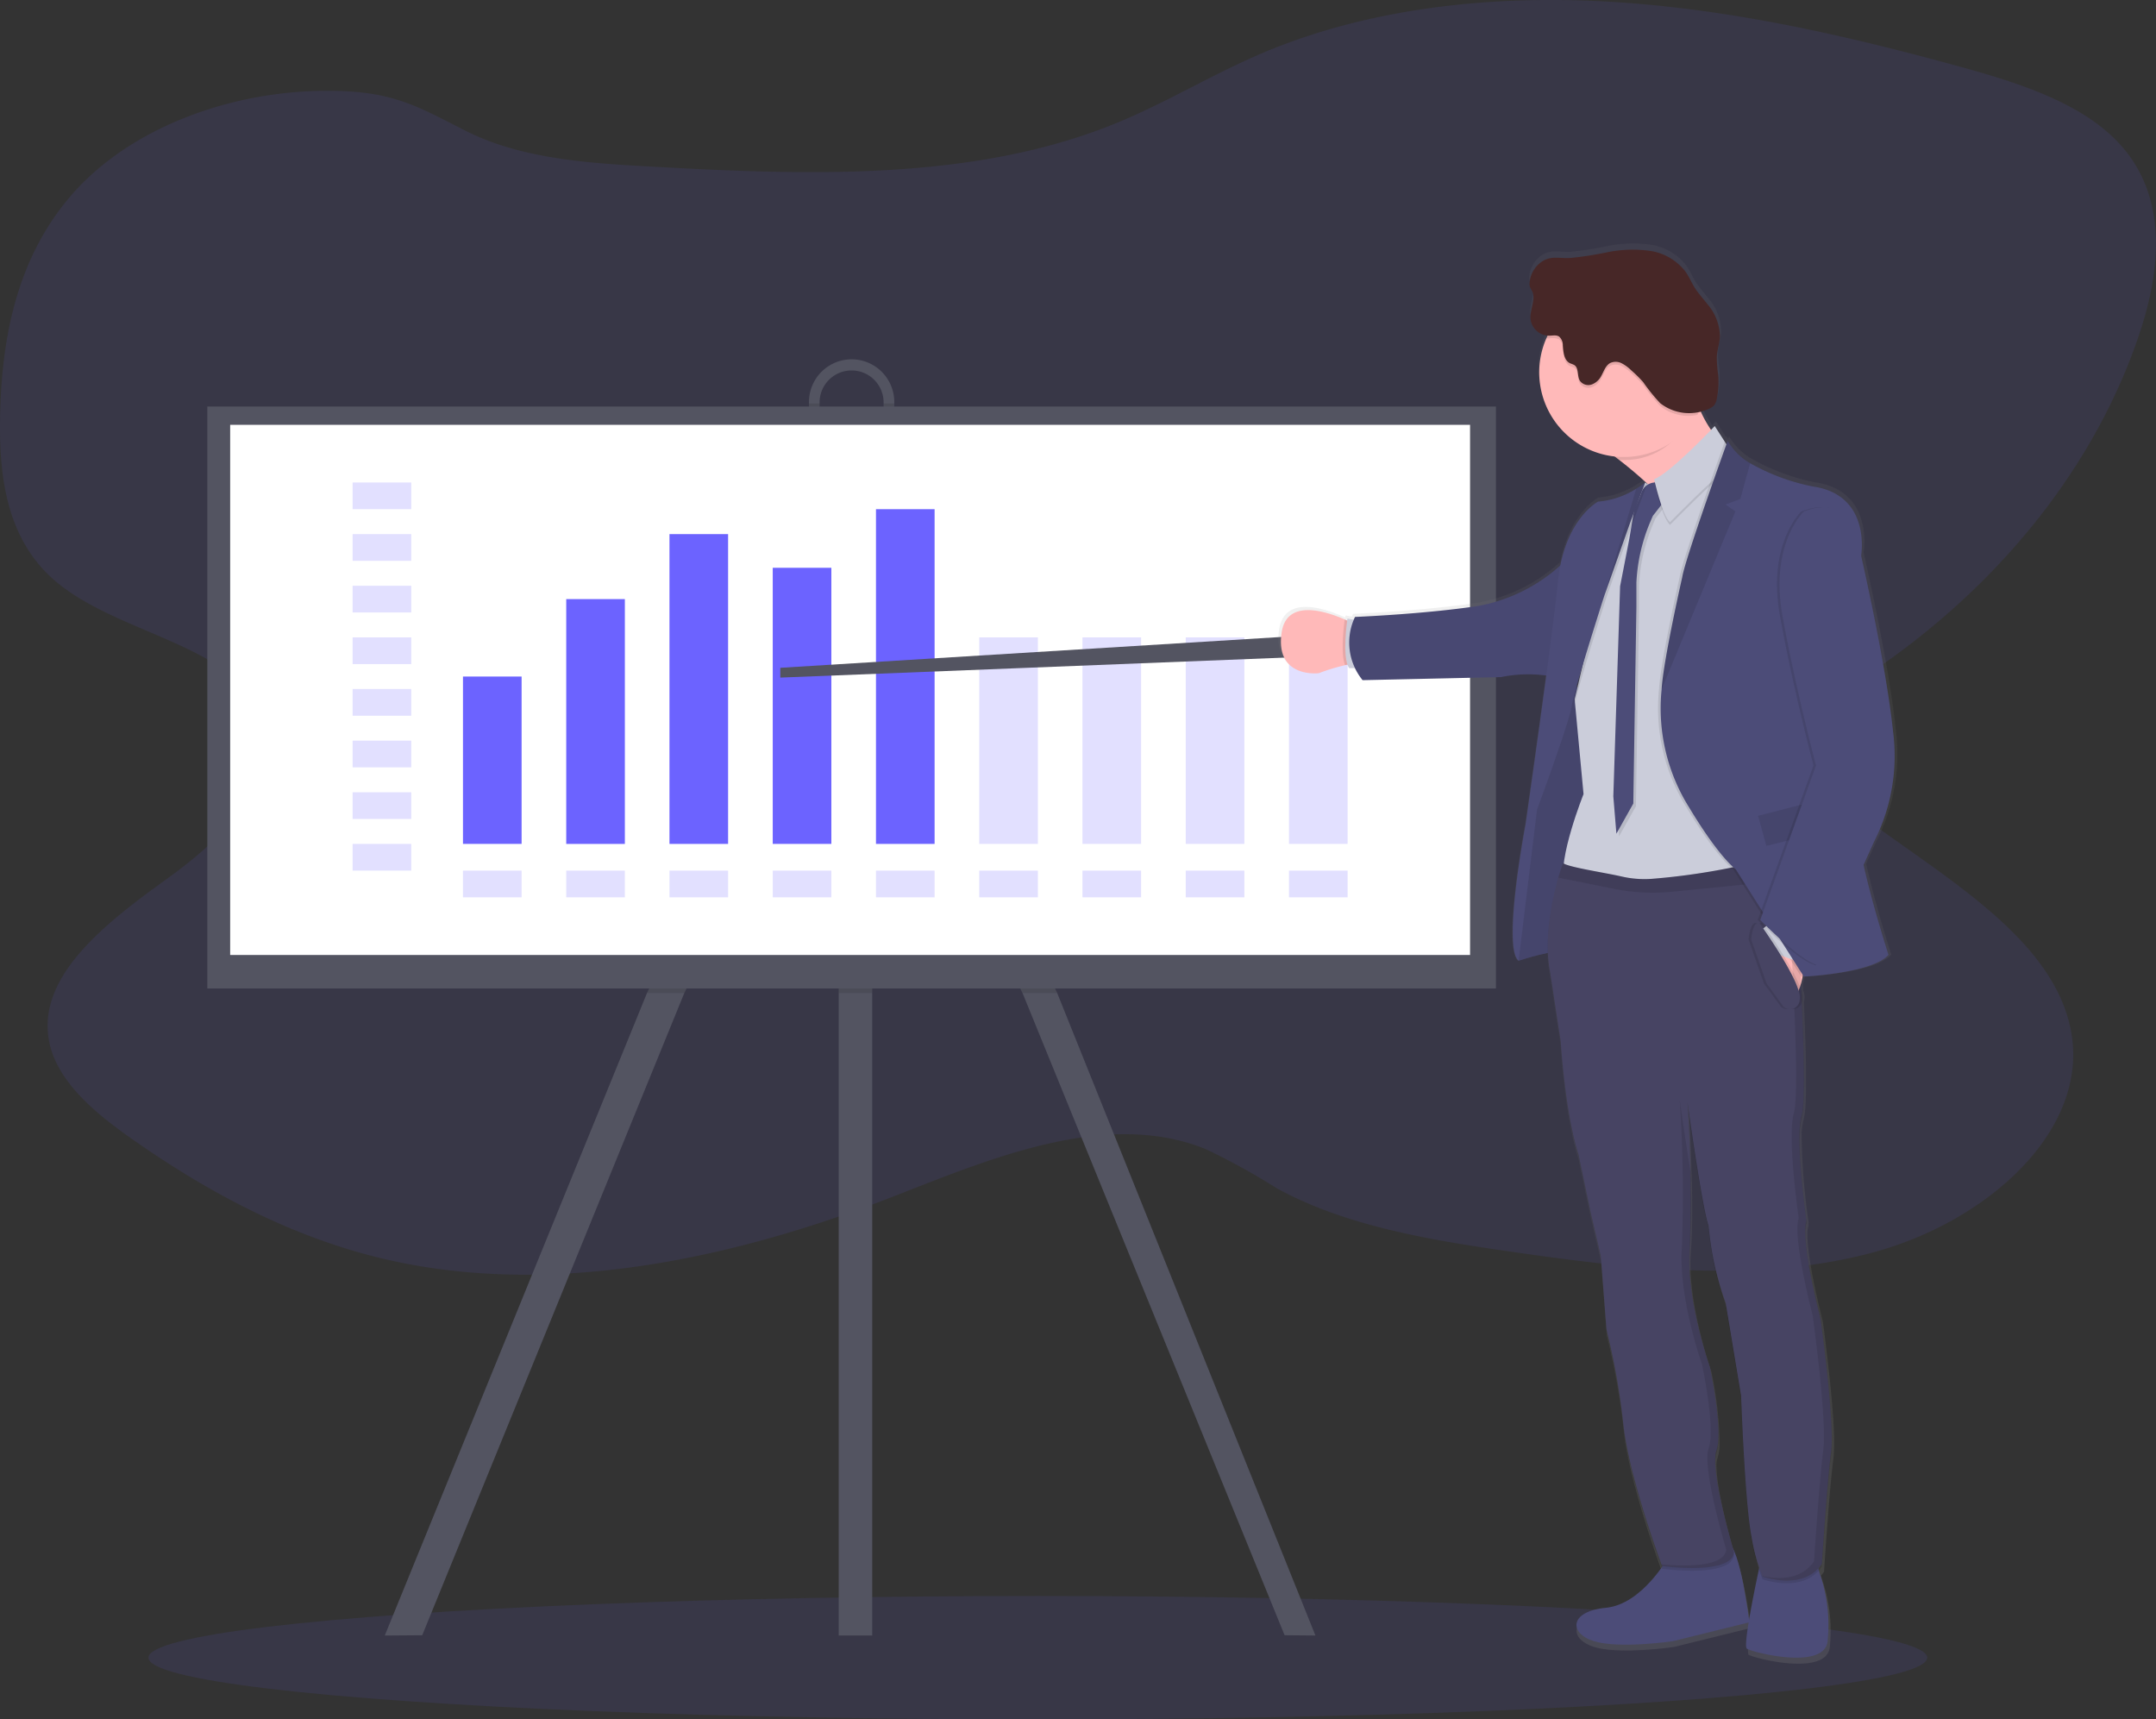 <svg xmlns="http://www.w3.org/2000/svg" xmlns:xlink="http://www.w3.org/1999/xlink" width="217.84" height="173.7" viewBox="0 0 217.84 173.7"><rect x="0" y="0" width="217.84" height="173.7" fill="#333333" stroke="none"/><defs><style>.a,.f{fill:#6c63ff;}.a,.c,.o{opacity:0.1;}.b{fill:#535461;}.d{fill:#fff;}.e{opacity:0.2;}.g{fill:url(#a);}.h{fill:#4c4c78;}.i{fill:#ffb9b9;}.j{fill:#cbcdda;}.k{opacity:0.05;}.l{fill:none;stroke:blue;stroke-miterlimit:10;}.m{fill:#474463;}.n{fill:#472727;}</style><linearGradient id="a" x1="-2.392" y1="1" x2="-2.392" gradientUnits="objectBoundingBox"><stop offset="0" stop-color="gray" stop-opacity="0.251"/><stop offset="0.54" stop-color="gray" stop-opacity="0.122"/><stop offset="1" stop-color="gray" stop-opacity="0.102"/></linearGradient></defs><g transform="translate(-0.048 0.023)"><ellipse class="a" cx="89.862" cy="6.234" rx="89.862" ry="6.234" transform="translate(15.048 161.21)"/><path class="a" d="M85.084,53.547c-5.6,6.555-7.016,14.865-7.093,22.832-.054,5.618.714,11.712,5.4,15.856,6.173,5.451,18.025,6.526,21.084,13.492,2.712,6.19-3.6,12.418-9.662,16.786s-13.025,9.718-11.892,16.223c.718,4.154,4.654,7.415,8.581,10.152,7.465,5.216,15.856,9.778,25.315,12,17.162,4.022,35.7-.142,51.779-6.447,9.9-3.88,21.393-8.643,31.223-4.652a68.226,68.226,0,0,1,7.191,3.964c6.958,3.812,15.455,5.216,23.725,6.407,12.121,1.752,24.86,3.215,36.539.054s21.772-12.405,19.984-22.265c-1.686-9.288-12.418-15.342-20.969-21.687-3.017-2.239-6.088-5.205-5.337-8.462.6-2.583,3.4-4.381,5.908-6.05,13.177-8.833,22.861-21.028,27.314-34.4,2.1-6.309,2.862-13.577-1.83-18.9-3.784-4.291-10.271-6.353-16.44-8.049-11.447-3.148-23.181-5.808-35.221-6.526s-24.478.651-35.166,5.193c-5.126,2.18-9.772,5.051-14.948,7.15-14.7,5.958-32.012,5.157-48.4,4.216-5.856-.336-11.977-.933-17.062-3.49-4.381-2.207-6.885-3.789-12.309-4.035C102.17,42.429,91.171,46.408,85.084,53.547Z" transform="translate(-77.94 -33.72)"/><path class="b" d="M233.972,304.654l-.229.474-1.488,3.056-15.6,32.039L190.175,405.1l-3.785.029,26.492-64.9,18.053-37.073,1.321.653,1.488.736Z" transform="translate(-147.466 -239.922)"/><path class="b" d="M459.164,405.127l-3.115-.029L429.57,340.223l-15.192-31.2-1.9-3.9-.232-.474.232-.115,1.9-.939.912-.451,17.781,37.073Z" transform="translate(-326.206 -239.922)"/><rect class="b" width="3.386" height="110.692" transform="translate(84.789 54.513)"/><path class="b" d="M474.088,207.69A4.312,4.312,0,0,0,469.78,212v1.54a4.31,4.31,0,1,0,8.619,0V212A4.314,4.314,0,0,0,474.088,207.69Zm3.232,5.842a3.234,3.234,0,1,1-6.467,0v-1.54a3.234,3.234,0,0,1,6.467,0Z" transform="translate(-387.994 -171.413)"/><path class="c" d="M354.82,307.168h-3.5l-15.192-31.2v31.2h-3.384V275.129l-15.6,32.039h-3.77l18.053-37.073,1.321.653V261.38h3.384v9.165l.912-.451Z" transform="translate(-247.955 -206.867)"/><path class="c" d="M478.394,229.08v1.385a4.31,4.31,0,1,1-8.619,0V229.08h1.077v1.385a3.234,3.234,0,0,0,6.467,0V229.08Z" transform="translate(-387.99 -188.34)"/><rect class="b" width="130.202" height="58.791" transform="translate(20.994 41.048)"/><rect class="d" width="125.277" height="53.559" transform="translate(23.304 42.895)"/><g class="e" transform="translate(35.675 48.718)"><rect class="f" width="5.923" height="2.698"/></g><g class="e" transform="translate(35.675 53.935)"><rect class="f" width="5.923" height="2.698"/></g><g class="e" transform="translate(35.675 59.151)"><rect class="f" width="5.923" height="2.698"/></g><g class="e" transform="translate(35.675 64.367)"><rect class="f" width="5.923" height="2.698"/></g><g class="e" transform="translate(35.675 69.584)"><rect class="f" width="5.923" height="2.698"/></g><g class="e" transform="translate(35.675 74.8)"><rect class="f" width="5.923" height="2.698"/></g><g class="e" transform="translate(35.675 80.016)"><rect class="f" width="5.923" height="2.698"/></g><g class="e" transform="translate(35.675 85.232)"><rect class="f" width="5.923" height="2.698"/></g><g class="e" transform="translate(46.827 87.931)"><rect class="f" width="5.923" height="2.698"/></g><g class="e" transform="translate(57.26 87.931)"><rect class="f" width="5.923" height="2.698"/></g><g class="e" transform="translate(67.691 87.931)"><rect class="f" width="5.923" height="2.698"/></g><g class="e" transform="translate(78.125 87.931)"><rect class="f" width="5.923" height="2.698"/></g><g class="e" transform="translate(88.556 87.931)"><rect class="f" width="5.923" height="2.698"/></g><g class="e" transform="translate(98.99 87.931)"><rect class="f" width="5.923" height="2.698"/></g><g class="e" transform="translate(109.421 87.931)"><rect class="f" width="5.923" height="2.698"/></g><g class="e" transform="translate(119.855 87.931)"><rect class="f" width="5.923" height="2.698"/></g><g class="e" transform="translate(130.286 87.931)"><rect class="f" width="5.923" height="2.698"/></g><rect class="f" width="5.923" height="16.907" transform="translate(46.827 68.324)"/><rect class="f" width="5.923" height="24.733" transform="translate(57.26 60.501)"/><rect class="f" width="5.923" height="31.298" transform="translate(67.691 53.935)"/><rect class="f" width="5.923" height="27.894" transform="translate(78.125 57.338)"/><rect class="f" width="5.923" height="33.816" transform="translate(88.556 51.417)"/><g class="e" transform="translate(98.99 64.367)"><rect class="f" width="5.923" height="20.865"/></g><g class="e" transform="translate(109.421 64.367)"><rect class="f" width="5.923" height="20.865"/></g><g class="e" transform="translate(119.855 64.367)"><rect class="f" width="5.923" height="20.865"/></g><g class="e" transform="translate(130.286 64.367)"><rect class="f" width="5.923" height="20.865"/></g><path class="b" d="M428.667,308.39l-50.717,3.121v.989l51.8-2.055Z" transform="translate(-299.061 -244.069)"/><path class="g" d="M757.525,211.944a19.222,19.222,0,0,0,1.949-11.212c-.705-6.847-3.257-17.929-3.257-17.929s1.108-6.209-4.9-7.081a21.442,21.442,0,0,1-6.4-2.374,6.14,6.14,0,0,1-2.295-2.295s-.035.1-.1.29a3.314,3.314,0,0,1-.163-.29s-.015.038-.038.1l-1.02-1.59s-.14.148-.376.392a10.616,10.616,0,0,1-1.043-1.878,5.424,5.424,0,0,0,.745-.238,1.46,1.46,0,0,0,.607-.388,1.539,1.539,0,0,0,.275-.686,8.347,8.347,0,0,0,.138-2.412,11.889,11.889,0,0,1-.14-1.888c.046-.678.286-1.333.319-2.013a5.146,5.146,0,0,0-1.271-3.286c-.438-.565-.93-1.091-1.31-1.7-.33-.526-.57-1.106-.924-1.617a5.582,5.582,0,0,0-3.653-2.138,12.994,12.994,0,0,0-4.325.142,35.953,35.953,0,0,1-3.755.584c-1.093.063-1.984-.307-2.985.417a2.887,2.887,0,0,0-1.164,2.086,1.1,1.1,0,0,0,.031.417,3,3,0,0,0,.209.407c.444.876-.232,1.917-.144,2.9a1.934,1.934,0,0,0,1.711,1.686c-.04.083-.083.165-.121.25a8.654,8.654,0,0,0,7.066,12.115l.388.3c.876.678,1.861,1.49,2.81,2.372l-.019.015-.154-.088a8.31,8.31,0,0,1-.91.626,8.507,8.507,0,0,1-3.889,1.316s-2.854,1.513-3.837,6.5a16.773,16.773,0,0,1-8.418,4.141c-5.606.835-12.518,1.108-12.518,1.108s-.056.1-.136.284l-.638-.117a1.149,1.149,0,0,1-.027.209l-.25-.113c-1.98-.866-5.935-2.128-6.436,1.35-.672,4.665,3.776,4.129,3.776,4.129a20.744,20.744,0,0,1,2.7-.82l.248-.048a1.38,1.38,0,0,0,.175.342h.605a7.141,7.141,0,0,0,.757,1.231l14.1-.309a14.8,14.8,0,0,1,4.634-.192c-.97,7.252-2.115,15.2-2.115,15.2s-2.4,12.595-.72,13.911a25.556,25.556,0,0,1,2.975-.8,13.535,13.535,0,0,0,.246,2.318l1.074,7.033s.417,7.185,1.813,11.475l1.231,5.862,1.031,4.431.58,7.521a71.442,71.442,0,0,1,1.723,9.689c.545,5.053,3.5,13.219,3.9,14.293-1.01,1.429-3.083,3.853-5.685,4.1-3.714.359-3.8,2.6-1.208,3.4s8.057,0,8.057,0l7.7-1.9a6.679,6.679,0,0,0-.184,2.664c.492.359,7.968,2.295,8.237-.805q.031-.384.056-.745a15.77,15.77,0,0,0-.782-5.862c-.061-.186-.115-.373-.163-.561a3.465,3.465,0,0,0,.3-.394s.538-8.37.941-11.37c.031-.24.052-.532.063-.862.186-3.6-1.127-13.058-1.127-13.058s-1.621-6.155-1.56-8.984a2.7,2.7,0,0,1,.119-.693.769.769,0,0,0-.021-.15.4.4,0,0,1,.031-.119,66.3,66.3,0,0,1-.707-8.984,6.947,6.947,0,0,1,.209-1.481,9.737,9.737,0,0,0,.2-1.934c.1-2.295-.017-6.259-.184-9.977.019-.063.038-.125.052-.2a1.939,1.939,0,0,0-.1-.876c-.013-.24-.023-.478-.035-.714.069-.236.125-.486.175-.745h.108v.015s7.014-.336,8.627-2.216c0,0-1.629-5.063-2.533-9.18ZM727.3,196.2l-.111-.04c.177-.626.388-1.354.626-2.118C727.612,194.864,727.436,195.615,727.3,196.2Zm7.118-20.756.031.029-.033-.019Zm8.762,108.595c-.378-1.3-1.878-6.6-1.83-9.125a2.572,2.572,0,0,1,.115-.647,4.831,4.831,0,0,0,.209-1.412,37.562,37.562,0,0,0-.86-7.362s-2.259-6.374-2.086-11.435c0-.127.015-.255.023-.382.038-.48.067-1,.088-1.548v-.01c.086-1.955.067-4.308.01-6.5l-.013-.081c-.077-2.906-.221-5.522-.282-6.557.209,1.5,1.544,10.807,2.12,12.33a31.266,31.266,0,0,0,1.746,7.928l1.569,9.443s.4,11.237,1.072,14.414c.3,1.415.555,2.368.745,2.99-.271,1.266-.709,3.388-1,5.145-.173-1.145-.782-5.51-1.621-7.185Z" transform="translate(-567.872 -127.02)"/><path class="h" d="M850.738,782.033s-2.618,4.746-6.3,5.1-3.77,2.572-1.2,3.371,7.986,0,7.986,0l7.719-1.907s-.933-7.632-2.174-8.03S850.738,782.033,850.738,782.033Z" transform="translate(-682.137 -624.729)"/><path class="h" d="M925.158,786.127s-1.953,8.783-1.46,9.14,7.9,2.262,8.164-.8q.031-.386.056-.739a15.658,15.658,0,0,0-.776-5.81,4.649,4.649,0,0,1-.3-1.792C930.965,784.886,925.158,786.127,925.158,786.127Z" transform="translate(-747.149 -628.736)"/><path class="i" d="M863.353,214.772s-5.99,14.712-4.924,9.987c.705-3.129-3.853-7.287-7.006-9.73-1.6-1.252-2.844-2.047-2.844-2.047s11.245-13.11,10.448-7.454a8.518,8.518,0,0,0,.613,4.565A11.964,11.964,0,0,0,863.353,214.772Z" transform="translate(-687.766 -168.581)"/><path class="i" d="M706.206,334.614a3.433,3.433,0,0,0-1.371.086,20.594,20.594,0,0,0-2.672.812s-4.408.532-3.743-4.091c.494-3.447,4.415-2.195,6.378-1.339.668.294,1.11.54,1.11.54Z" transform="translate(-568.879 -267.523)"/><path class="c" d="M729.878,338.194a3.433,3.433,0,0,0-1.371.086c-.48-1.21-.115-4.079-.038-4.619.668.294,1.11.54,1.11.54Z" transform="translate(-592.551 -271.102)"/><path class="j" d="M730.895,333.439l-1.154-.209s-.59,3.964.182,5.007h1.327Z" transform="translate(-593.549 -270.762)"/><path class="h" d="M819.824,365.893s-3.526-2.109-3.947.553-.976,7.21-.976,7.21l-.976,5.789-1.264,11.6.177,1.974s3.755-1.264,4.636-.82,1.6-4.88,1.6-4.88l1.46-5.5.221-11.666Z" transform="translate(-659.339 -295.983)"/><path class="c" d="M819.824,365.893s-3.526-2.109-3.947.553-.976,7.21-.976,7.21l-.976,5.789-1.264,11.6.177,1.974s3.755-1.264,4.636-.82,1.6-4.88,1.6-4.88l1.46-5.5.221-11.666Z" transform="translate(-659.339 -295.983)"/><path class="h" d="M753.642,303.4a16.918,16.918,0,0,1-9.215,4.957c-5.556.83-12.411,1.1-12.411,1.1a6.014,6.014,0,0,0,.766,6.388l13.978-.309a13.513,13.513,0,0,1,5.491,0Z" transform="translate(-595.058 -247.155)"/><path class="k" d="M753.642,303.4a16.918,16.918,0,0,1-9.215,4.957c-5.556.83-12.411,1.1-12.411,1.1a6.014,6.014,0,0,0,.766,6.388l13.978-.309a13.513,13.513,0,0,1,5.491,0Z" transform="translate(-595.058 -247.155)"/><path class="l" d="M692.29,384.58" transform="translate(-564.082 -311.399)"/><path class="c" d="M859.049,209.965c-1.364,2.921-3.737,5.074-7.177,5.074-.152,0-.3,0-.449-.01-1.6-1.252-2.844-2.047-2.844-2.047s11.245-13.11,10.448-7.454C858.782,207.259,858.5,208.665,859.049,209.965Z" transform="translate(-687.765 -168.581)"/><path class="i" d="M840.405,181.579a8.554,8.554,0,1,1-2.5-6.071A8.572,8.572,0,0,1,840.405,181.579Z" transform="translate(-667.728 -143.96)"/><path class="j" d="M854.922,299.024s-19.119,1.688-19.82-.753,1.951-9.05,1.951-9.05l-.864-9.228-.031-.353s2.4-9.983,2.307-10.78c-.083-.718,3.855-9.094,4.665-10.807.1-.2.146-.307.146-.307l.152.088.067.04.937.547,3.7-.876,4.458-2.335.417,25.538Z" transform="translate(-677.006 -209.019)"/><path class="c" d="M865.249,268.684a1.523,1.523,0,0,0-1.819.953,13.561,13.561,0,0,1-.709,1.642l-.509,3.038-.933,4.8-.688,21.228.311,3.77,1.709-3.038.311-19.843v-2.468a17.865,17.865,0,0,1,1.423-6.2l.238-.557,1.485-1.909Z" transform="translate(-697.27 -219.647)"/><path class="h" d="M863.979,267.4a1.523,1.523,0,0,0-1.819.953,13.455,13.455,0,0,1-.711,1.642l-.509,3.04-.933,4.8-.686,21.228.311,3.772,1.709-3.048.311-19.83v-2.474a17.96,17.96,0,0,1,1.423-6.2l.24-.557,1.485-1.907Z" transform="translate(-696.265 -218.634)"/><path class="c" d="M885.213,241.31s-4.525,4.8-6.123,5.368c0,0,.8,3.638,1.6,4.348,0,0,4.748-4.842,5.589-5.234l.705-1.725Z" transform="translate(-711.91 -198.019)"/><path class="j" d="M885.213,240s-4.525,4.8-6.123,5.368c0,0,.8,3.638,1.6,4.348,0,0,4.748-4.842,5.589-5.234l.705-1.723Z" transform="translate(-711.91 -196.982)"/><path class="c" d="M847.993,267.37l-.046.125-1.45,3.887-2.593,7.333s-.023.075-.069.209c-.43,1.335-2.739,8.581-3.194,10.686l-.031-.353s2.4-9.983,2.307-10.78c-.083-.718,3.855-9.094,4.665-10.807.129-.088.229-.163.3-.219Z" transform="translate(-681.458 -218.642)"/><path class="h" d="M824.008,267.36l-1.5,4.014-2.593,7.333s-.023.075-.069.209c-.455,1.423-3.048,9.545-3.257,11.03-.236,1.631-3.5,10.45-3.5,10.45l-1.863,15.269c-1.669-1.3.7-13.769.7-13.769s2.662-18.5,3.292-24.654,4.029-7.953,4.029-7.953a8.5,8.5,0,0,0,3.853-1.3A8.139,8.139,0,0,0,824.008,267.36Z" transform="translate(-657.738 -218.634)"/><path class="c" d="M856.213,508.515c-.4,2.973-.931,11.266-.931,11.266-1.863,2.794-5.99,1.285-5.99,1.285a18.68,18.68,0,0,1-1.108-3.993c-.666-3.159-1.064-14.285-1.064-14.285l-1.554-9.346a30.891,30.891,0,0,1-1.73-7.853c-.626-1.642-2.13-12.422-2.13-12.422a141.619,141.619,0,0,1,.223,14.773c-.4,5.1,2.038,11.969,2.038,11.969s1.377,6.434.666,8.431,1.775,10.246,1.775,10.246c-.209,2.4-7.273,1.421-7.273,1.421s-3.323-8.919-3.906-14.287a70.934,70.934,0,0,0-1.709-9.6l-.576-7.454-1.022-4.406-1.218-5.81c-1.377-4.258-1.8-11.379-1.8-11.379l-1.066-6.987c-.7-3.455.209-7.511.809-9.632.261-.92.469-1.481.469-1.481.611.434,4.112.943,5.923,1.356a10.383,10.383,0,0,0,3.025.242,67.408,67.408,0,0,0,13.517-2.479c.3-.09.457-.142.457-.142l.094.8.221,1.9.394,3.378s1.2,18.011.488,20.445.488,10.64.488,10.64c-.666,1.947,1.419,9.858,1.419,9.858S856.613,505.542,856.213,508.515Z" transform="translate(-671.156 -361.548)"/><path class="m" d="M856.213,507.3c-.4,2.973-.931,11.266-.931,11.266-1.863,2.8-5.99,1.285-5.99,1.285a18.676,18.676,0,0,1-1.108-3.991c-.666-3.157-1.064-14.287-1.064-14.287l-1.554-9.359a31.447,31.447,0,0,1-1.73-7.863c-.626-1.642-2.13-12.422-2.13-12.422a141.618,141.618,0,0,1,.223,14.773c-.4,5.1,2.038,11.977,2.038,11.977s1.377,6.434.666,8.431,1.775,10.248,1.775,10.248c-.209,2.4-7.273,1.419-7.273,1.419s-3.323-8.908-3.906-14.278a70.934,70.934,0,0,0-1.709-9.6l-.576-7.452-1.022-4.392-1.218-5.81c-1.377-4.26-1.8-11.381-1.8-11.381l-1.066-6.987c-.7-3.455.209-7.511.809-9.632.261-.918.469-1.479.469-1.479.611.434,4.112.941,5.923,1.354a10.31,10.31,0,0,0,3.025.242,67.408,67.408,0,0,0,13.517-2.478l.457-.14.094.8.221,1.9.394,3.378s1.2,18.009.488,20.445.488,10.64.488,10.64c-.666,1.944,1.419,9.856,1.419,9.856S856.613,504.327,856.213,507.3Z" transform="translate(-671.156 -360.598)"/><path class="c" d="M843.23,181.609a8.554,8.554,0,0,1-1.135,4.273,4.486,4.486,0,0,1-3.755-.908,18.447,18.447,0,0,1-1.715-2.126,12.886,12.886,0,0,0-1.225-1.208,3.887,3.887,0,0,0-.966-.7,1.312,1.312,0,0,0-1.158-.013c-.471.263-.626.849-.9,1.316a1.759,1.759,0,0,1-.983.857,1.043,1.043,0,0,1-1.175-.4c-.29-.5-.077-1.277-.563-1.581a3.1,3.1,0,0,0-.4-.163c-.626-.284-.7-1.125-.753-1.813a1.131,1.131,0,0,0-.384-.9,1.769,1.769,0,0,0-1-.083,1.291,1.291,0,0,1-.3-.023,8.573,8.573,0,0,1,16.409,3.474Z" transform="translate(-670.553 -143.991)"/><path class="n" d="M819.907,155.854a2.862,2.862,0,0,0-1.154,2.074,1.069,1.069,0,0,0,.031.407,2.748,2.748,0,0,0,.209.4c.438.87-.232,1.9-.146,2.871a1.909,1.909,0,0,0,1.878,1.669c.338,0,.709-.1,1,.083a1.127,1.127,0,0,1,.384.9c.054.688.123,1.529.751,1.813a3.505,3.505,0,0,1,.4.163c.488.3.275,1.085.565,1.581a1.043,1.043,0,0,0,1.175.4,1.753,1.753,0,0,0,.981-.855c.269-.469.43-1.043.9-1.316a1.306,1.306,0,0,1,1.158.01,3.9,3.9,0,0,1,.966.705,12.633,12.633,0,0,1,1.225,1.208,18.612,18.612,0,0,0,1.715,2.124,4.743,4.743,0,0,0,4.853.6,1.473,1.473,0,0,0,.6-.384,1.532,1.532,0,0,0,.273-.682,8.275,8.275,0,0,0,.138-2.389,11.85,11.85,0,0,1-.14-1.878c.044-.672.284-1.321.317-1.992a5.134,5.134,0,0,0-1.252-3.259c-.434-.561-.922-1.081-1.3-1.682-.328-.522-.565-1.1-.916-1.6a5.518,5.518,0,0,0-3.622-2.122,12.869,12.869,0,0,0-4.285.142,34.8,34.8,0,0,1-3.73.578C821.782,155.5,820.9,155.135,819.907,155.854Z" transform="translate(-664.156 -129.385)"/><path class="c" d="M858.95,267.36l-1.5,4.014-2.593,7.333s-.023.075-.069.209v.01l3.263-10.945A8.13,8.13,0,0,0,858.95,267.36Z" transform="translate(-692.68 -218.634)"/><path class="i" d="M934.766,480.309s.154,4.857-1.154,6.077l-3.482-6.566,2.921-1.421Z" transform="translate(-752.302 -385.645)"/><path class="c" d="M904.113,299.046c-1.6,1.863-8.554,2.2-8.554,2.2l-6.885-10.849s-1.629-1.131-4.69-6.223a18.845,18.845,0,0,1-2.789-11.944c.171-2.929,2.086-11.347,2.086-11.347.3-1.894,4.59-13.769,4.59-13.769a6.1,6.1,0,0,0,2.27,2.27,21.144,21.144,0,0,0,6.349,2.353c5.958.866,4.859,7.02,4.859,7.02s.067,23.923-.3,26.786S904.113,299.046,904.113,299.046Z" transform="translate(-713.521 -202.609)"/><path class="j" d="M858.182,447.519l-.2,1.775-2.418-.887-1.773-2.685,1.331-1.043Z" transform="translate(-675.628 -351.925)"/><path class="c" d="M857.651,449.823l-1.264.129L844.2,451.17a19.746,19.746,0,0,1-5.862-.288l-5.654-1.131c.261-.918.469-1.479.469-1.479.611.434,4.112.941,5.923,1.354a10.311,10.311,0,0,0,3.025.242,67.407,67.407,0,0,0,13.517-2.479l.551.657Z" transform="translate(-675.183 -361.105)"/><g class="o" transform="translate(157.965 86.149)"><path d="M835.049,451.687a1.1,1.1,0,0,1-.117-.067.063.063,0,0,1-.013.031Z" transform="translate(-834.92 -450.602)"/><path d="M937.421,493.76s-2.086-7.911-1.419-9.856c0,0-1.2-8.2-.486-10.64s-.49-20.446-.49-20.446l-.394-3.378-.221-1.9-.092-.8-.459.14-.284.083.035.309.221,1.9.394,3.378s1.2,18.011.49,20.445.486,10.64.486,10.64c-.666,1.947,1.419,9.856,1.419,9.856s1.46,10.561,1.066,13.532-.933,11.266-.933,11.266c-1.36,2.042-3.928,1.788-5.216,1.5l.023.05s4.127,1.51,5.99-1.285c0,0,.532-8.3.933-11.266S937.421,493.76,937.421,493.76Z" transform="translate(-911.382 -446.74)"/><path d="M888.2,601.739c.709-2-.666-8.431-.666-8.431s-2.439-6.885-2.04-11.977c.167-2.126.156-5.043.086-7.719-.565-3.453-1.108-7.3-1.108-7.3a142.005,142.005,0,0,1,.225,14.771c-.4,5.1,2.038,11.979,2.038,11.979s1.377,6.432.666,8.429,1.771,10.237,1.771,10.237c-.177,1.919-4.736,1.669-6.545,1.5l.069.184s7.054.976,7.275-1.419C889.978,611.987,887.493,603.736,888.2,601.739Z" transform="translate(-872.676 -541.364)"/></g><path class="h" d="M905.377,299.046c-1.6,1.863-8.554,2.2-8.554,2.2l-6.885-10.849s-1.629-1.131-4.692-6.223a18.845,18.845,0,0,1-2.789-11.944c.169-2.929,2.086-11.347,2.086-11.347.3-1.894,4.59-13.769,4.59-13.769a6.068,6.068,0,0,0,2.27,2.27,21.145,21.145,0,0,0,6.349,2.353c5.956.866,4.857,7.02,4.857,7.02s.067,23.923-.3,26.786S905.377,299.046,905.377,299.046Z" transform="translate(-714.52 -202.609)"/><path class="c" d="M890.679,252.974l-1.5.557,1,.7L882.73,272.2c.173-2.921,2.086-11.347,2.086-11.347.3-1.894,4.59-13.769,4.59-13.769a6.068,6.068,0,0,0,2.27,2.27Z" transform="translate(-714.791 -202.585)"/><path class="c" d="M851.5,387.583l7.619-1.963,1,3.094-7.786,1.9Z" transform="translate(-673.816 -305.187)"/><path class="c" d="M933.664,279.712s-3.461,3.257-2.155,10.515,3.394,15.138,3.394,15.138L929.27,320.97s3.926,4.093,5.856,4.59l5.622-12.478a19.054,19.054,0,0,0,1.93-11.112c-.7-6.787-3.227-17.769-3.227-17.769S939.453,277.517,933.664,279.712Z" transform="translate(-751.621 -228.059)"/><path class="h" d="M934.9,279.712s-3.463,3.257-2.161,10.515,3.392,15.138,3.392,15.138L930.5,320.97s3.926,4.093,5.856,4.59l5.633-12.478a19.054,19.054,0,0,0,1.93-11.112c-.7-6.787-3.227-17.769-3.227-17.769S940.691,277.517,934.9,279.712Z" transform="translate(-752.595 -228.059)"/><path class="c" d="M928.2,480.639s4.392,6.079,4.06,7.7a.984.984,0,0,1-1.619.753l-1.73-2.372-1.554-4.437S927.512,480.365,928.2,480.639Z" transform="translate(-750.11 -387.396)"/><path class="c" d="M925.653,480.639s4.381,6.079,4.06,7.7a.984.984,0,0,1-1.619.753l-1.732-2.372-1.552-4.437S924.962,480.365,925.653,480.639Z" transform="translate(-748.092 -387.396)"/><path class="m" d="M926.933,480.639s4.381,6.079,4.058,7.7a.984.984,0,0,1-1.619.753l-1.73-2.372-1.552-4.437S926.24,480.365,926.933,480.639Z" transform="translate(-749.105 -387.396)"/></g></svg>